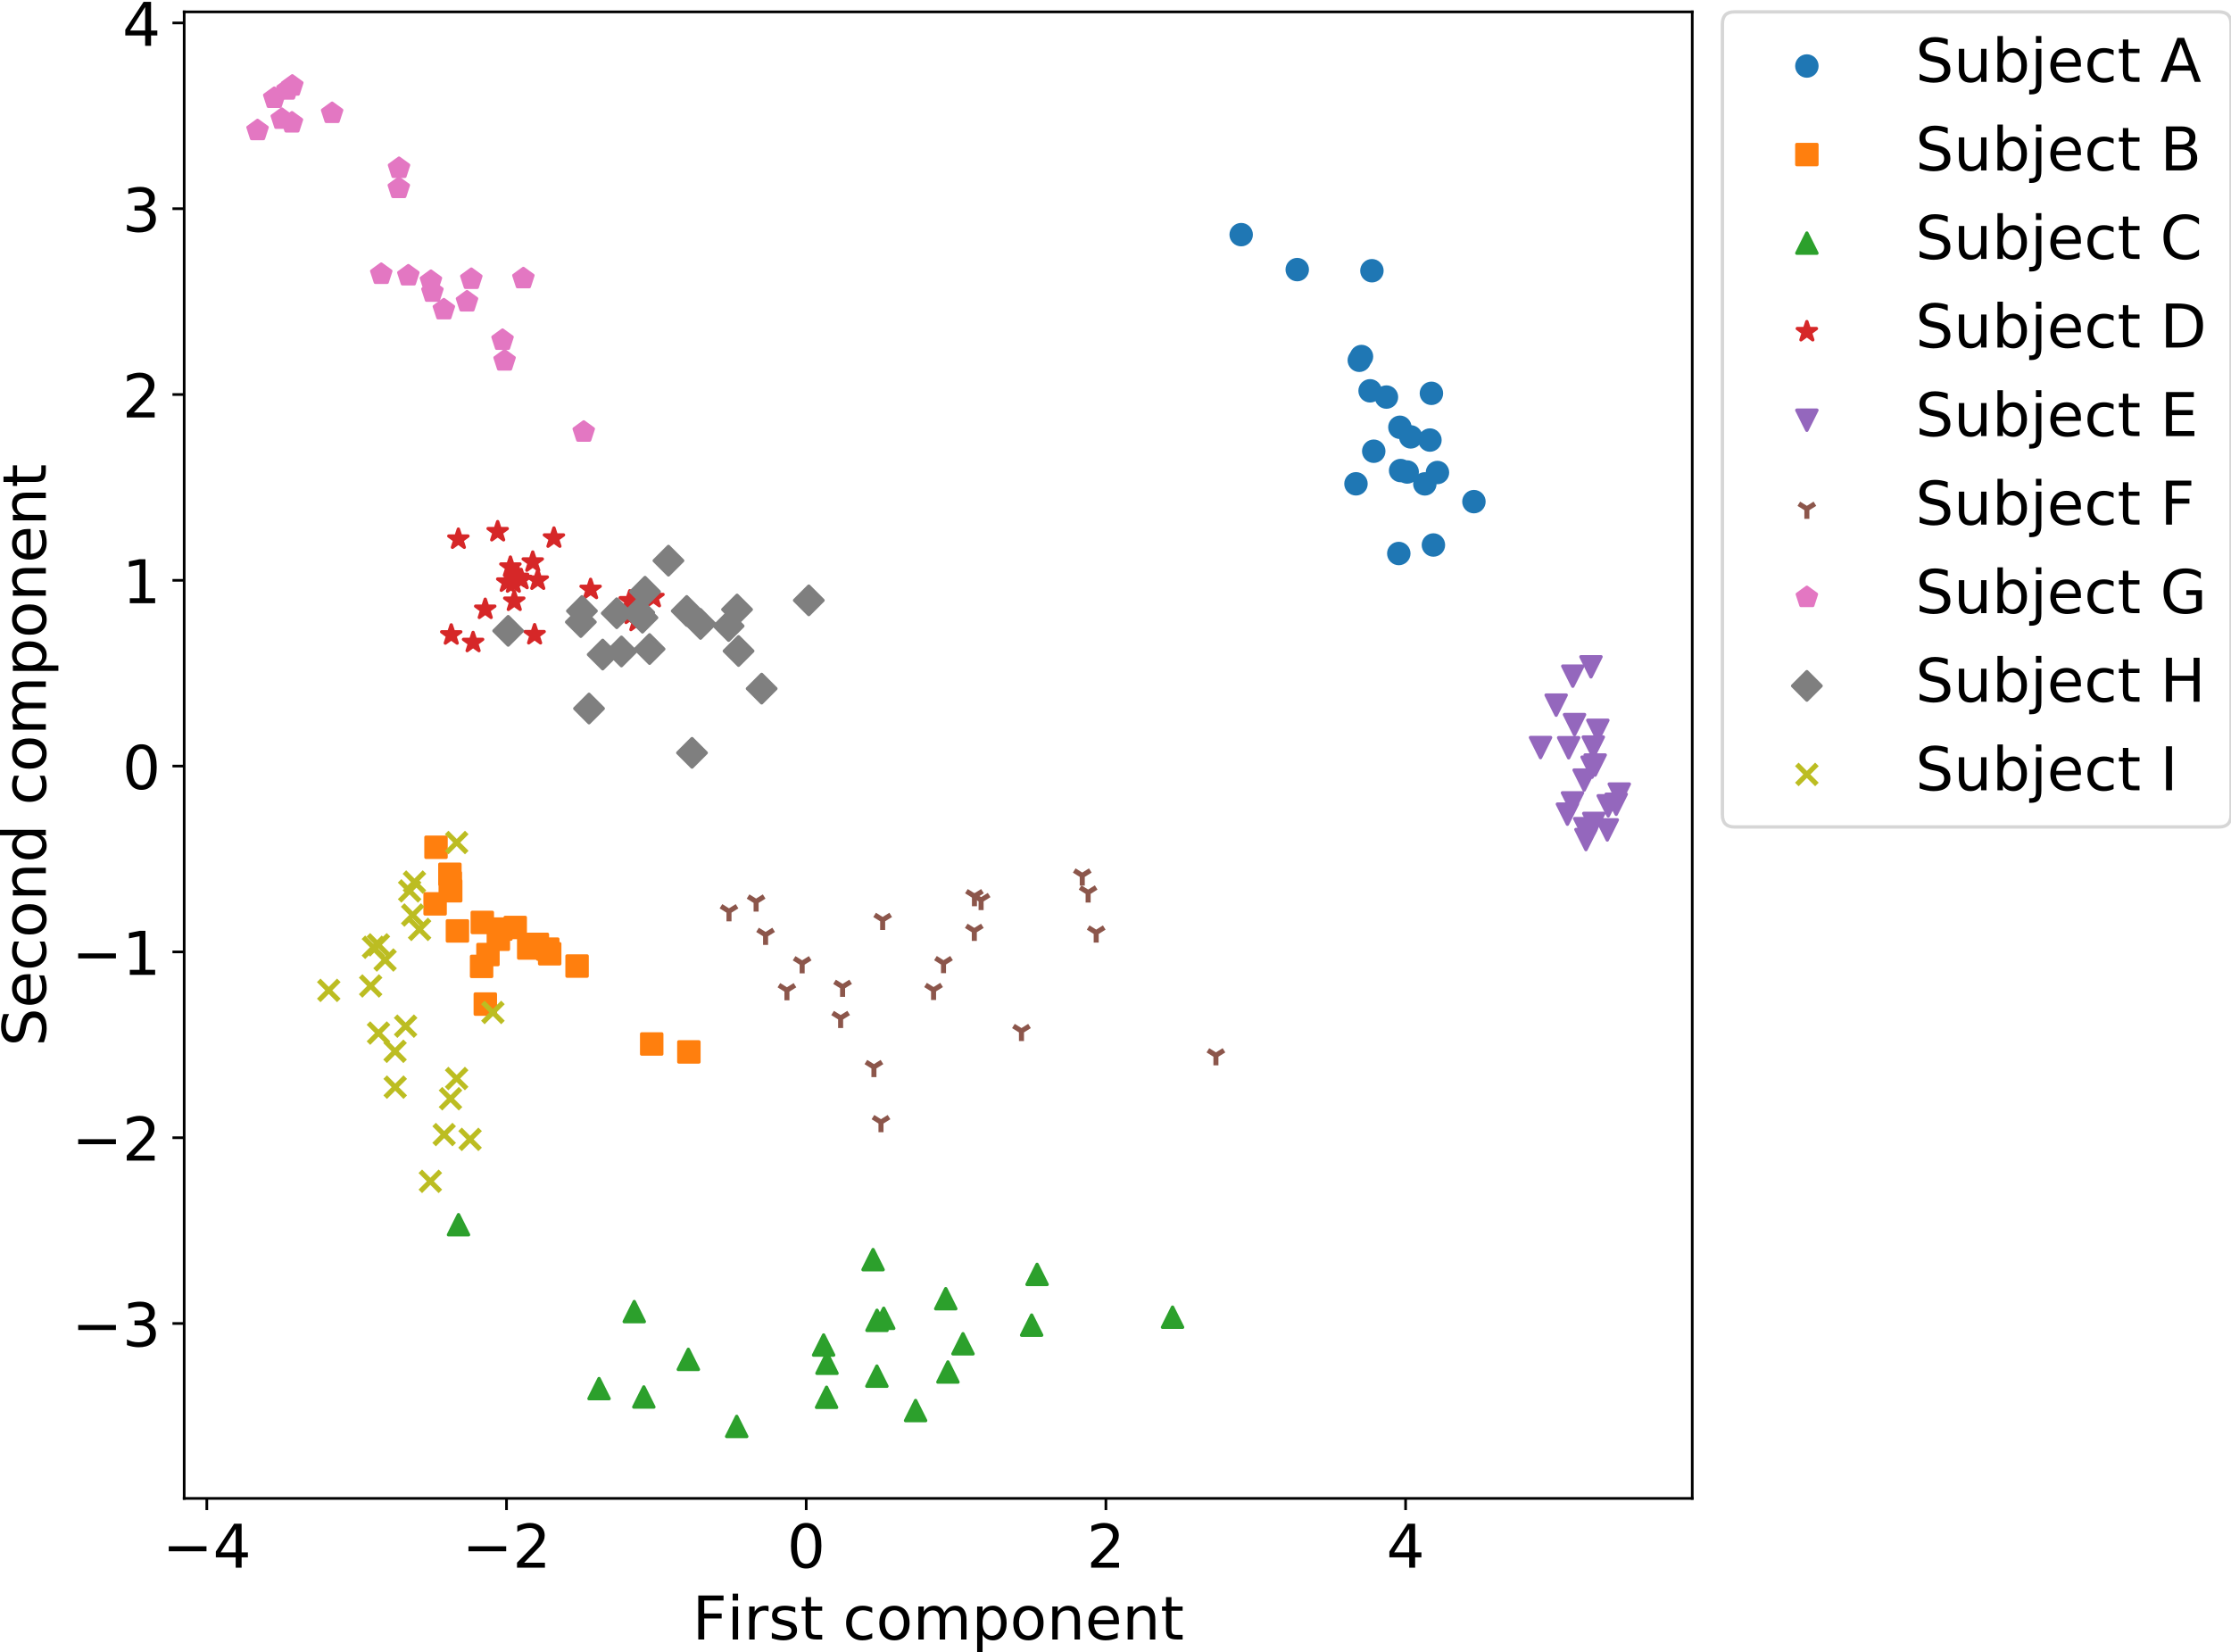 <?xml version="1.0" encoding="utf-8" standalone="no"?>
<!DOCTYPE svg PUBLIC "-//W3C//DTD SVG 1.1//EN"
  "http://www.w3.org/Graphics/SVG/1.1/DTD/svg11.dtd">
<!-- Created with matplotlib (https://matplotlib.org/) -->
<svg height="492.906pt" version="1.1" viewBox="0 0 665.716 492.906" width="665.716pt" xmlns="http://www.w3.org/2000/svg" xmlns:xlink="http://www.w3.org/1999/xlink">
 <defs>
  <style type="text/css">
*{stroke-linecap:butt;stroke-linejoin:round;}
  </style>
 </defs>
 <g id="figure_1">
  <g id="patch_1">
   <path d="M 0 492.906 
L 665.716 492.906 
L 665.716 0 
L 0 0 
z
" style="fill:#ffffff;"/>
  </g>
  <g id="axes_1">
   <g id="patch_2">
    <path d="M 54.957 447.064 
L 504.957 447.064 
L 504.957 3.544 
L 54.957 3.544 
z
" style="fill:#ffffff;"/>
   </g>
   <g id="PathCollection_1">
    <defs>
     <path d="M 0 3 
C 0.796 3 1.559 2.684 2.121 2.121 
C 2.684 1.559 3 0.796 3 0 
C 3 -0.796 2.684 -1.559 2.121 -2.121 
C 1.559 -2.684 0.796 -3 0 -3 
C -0.796 -3 -1.559 -2.684 -2.121 -2.121 
C -2.684 -1.559 -3 -0.796 -3 0 
C -3 0.796 -2.684 1.559 -2.121 2.121 
C -1.559 2.684 -0.796 3 0 3 
z
" id="m8d0bec8ffe" style="stroke:#1f77b4;"/>
    </defs>
    <g clip-path="url(#pc35ac192b6)">
     <use style="fill:#1f77b4;stroke:#1f77b4;" x="427.124" xlink:href="#m8d0bec8ffe" y="117.355"/>
     <use style="fill:#1f77b4;stroke:#1f77b4;" x="409.916" xlink:href="#m8d0bec8ffe" y="134.628"/>
     <use style="fill:#1f77b4;stroke:#1f77b4;" x="405.605" xlink:href="#m8d0bec8ffe" y="107.494"/>
     <use style="fill:#1f77b4;stroke:#1f77b4;" x="404.614" xlink:href="#m8d0bec8ffe" y="144.35"/>
     <use style="fill:#1f77b4;stroke:#1f77b4;" x="370.36" xlink:href="#m8d0bec8ffe" y="70.007"/>
     <use style="fill:#1f77b4;stroke:#1f77b4;" x="408.826" xlink:href="#m8d0bec8ffe" y="116.604"/>
     <use style="fill:#1f77b4;stroke:#1f77b4;" x="439.811" xlink:href="#m8d0bec8ffe" y="149.669"/>
     <use style="fill:#1f77b4;stroke:#1f77b4;" x="426.685" xlink:href="#m8d0bec8ffe" y="131.299"/>
     <use style="fill:#1f77b4;stroke:#1f77b4;" x="427.721" xlink:href="#m8d0bec8ffe" y="162.608"/>
     <use style="fill:#1f77b4;stroke:#1f77b4;" x="425.165" xlink:href="#m8d0bec8ffe" y="144.37"/>
     <use style="fill:#1f77b4;stroke:#1f77b4;" x="417.719" xlink:href="#m8d0bec8ffe" y="127.485"/>
     <use style="fill:#1f77b4;stroke:#1f77b4;" x="417.393" xlink:href="#m8d0bec8ffe" y="165.144"/>
     <use style="fill:#1f77b4;stroke:#1f77b4;" x="419.899" xlink:href="#m8d0bec8ffe" y="140.827"/>
     <use style="fill:#1f77b4;stroke:#1f77b4;" x="406.258" xlink:href="#m8d0bec8ffe" y="106.374"/>
     <use style="fill:#1f77b4;stroke:#1f77b4;" x="409.372" xlink:href="#m8d0bec8ffe" y="80.775"/>
     <use style="fill:#1f77b4;stroke:#1f77b4;" x="387.088" xlink:href="#m8d0bec8ffe" y="80.44"/>
     <use style="fill:#1f77b4;stroke:#1f77b4;" x="420.948" xlink:href="#m8d0bec8ffe" y="130.352"/>
     <use style="fill:#1f77b4;stroke:#1f77b4;" x="413.707" xlink:href="#m8d0bec8ffe" y="118.47"/>
     <use style="fill:#1f77b4;stroke:#1f77b4;" x="417.932" xlink:href="#m8d0bec8ffe" y="140.396"/>
     <use style="fill:#1f77b4;stroke:#1f77b4;" x="428.928" xlink:href="#m8d0bec8ffe" y="140.977"/>
    </g>
   </g>
   <g id="PathCollection_2">
    <defs>
     <path d="M -3 3 
L 3 3 
L 3 -3 
L -3 -3 
z
" id="me2e66eec96" style="stroke:#ff7f0e;"/>
    </defs>
    <g clip-path="url(#pc35ac192b6)">
     <use style="fill:#ff7f0e;stroke:#ff7f0e;" x="134.249" xlink:href="#me2e66eec96" y="260.853"/>
     <use style="fill:#ff7f0e;stroke:#ff7f0e;" x="134.367" xlink:href="#me2e66eec96" y="263.386"/>
     <use style="fill:#ff7f0e;stroke:#ff7f0e;" x="163.444" xlink:href="#me2e66eec96" y="283.188"/>
     <use style="fill:#ff7f0e;stroke:#ff7f0e;" x="194.467" xlink:href="#me2e66eec96" y="311.487"/>
     <use style="fill:#ff7f0e;stroke:#ff7f0e;" x="130.102" xlink:href="#me2e66eec96" y="252.791"/>
     <use style="fill:#ff7f0e;stroke:#ff7f0e;" x="134.49" xlink:href="#me2e66eec96" y="265.771"/>
     <use style="fill:#ff7f0e;stroke:#ff7f0e;" x="143.705" xlink:href="#me2e66eec96" y="288.338"/>
     <use style="fill:#ff7f0e;stroke:#ff7f0e;" x="145.604" xlink:href="#me2e66eec96" y="284.798"/>
     <use style="fill:#ff7f0e;stroke:#ff7f0e;" x="144.814" xlink:href="#me2e66eec96" y="299.583"/>
     <use style="fill:#ff7f0e;stroke:#ff7f0e;" x="148.706" xlink:href="#me2e66eec96" y="280.24"/>
     <use style="fill:#ff7f0e;stroke:#ff7f0e;" x="157.769" xlink:href="#me2e66eec96" y="282.846"/>
     <use style="fill:#ff7f0e;stroke:#ff7f0e;" x="149.46" xlink:href="#me2e66eec96" y="277.205"/>
     <use style="fill:#ff7f0e;stroke:#ff7f0e;" x="153.738" xlink:href="#me2e66eec96" y="276.728"/>
     <use style="fill:#ff7f0e;stroke:#ff7f0e;" x="129.833" xlink:href="#me2e66eec96" y="269.68"/>
     <use style="fill:#ff7f0e;stroke:#ff7f0e;" x="136.495" xlink:href="#me2e66eec96" y="277.753"/>
     <use style="fill:#ff7f0e;stroke:#ff7f0e;" x="143.912" xlink:href="#me2e66eec96" y="275.222"/>
     <use style="fill:#ff7f0e;stroke:#ff7f0e;" x="205.556" xlink:href="#me2e66eec96" y="313.853"/>
     <use style="fill:#ff7f0e;stroke:#ff7f0e;" x="172.198" xlink:href="#me2e66eec96" y="288.235"/>
     <use style="fill:#ff7f0e;stroke:#ff7f0e;" x="164.025" xlink:href="#me2e66eec96" y="284.567"/>
     <use style="fill:#ff7f0e;stroke:#ff7f0e;" x="160.348" xlink:href="#me2e66eec96" y="281.762"/>
    </g>
   </g>
   <g id="PathCollection_3">
    <defs>
     <path d="M 0 -3 
L -3 3 
L 3 3 
z
" id="m7a7554300e" style="stroke:#2ca02c;"/>
    </defs>
    <g clip-path="url(#pc35ac192b6)">
     <use style="fill:#2ca02c;stroke:#2ca02c;" x="349.883" xlink:href="#m7a7554300e" y="393.005"/>
     <use style="fill:#2ca02c;stroke:#2ca02c;" x="287.35" xlink:href="#m7a7554300e" y="400.94"/>
     <use style="fill:#2ca02c;stroke:#2ca02c;" x="136.814" xlink:href="#m7a7554300e" y="365.417"/>
     <use style="fill:#2ca02c;stroke:#2ca02c;" x="219.83" xlink:href="#m7a7554300e" y="425.594"/>
     <use style="fill:#2ca02c;stroke:#2ca02c;" x="178.749" xlink:href="#m7a7554300e" y="414.308"/>
     <use style="fill:#2ca02c;stroke:#2ca02c;" x="192.115" xlink:href="#m7a7554300e" y="416.807"/>
     <use style="fill:#2ca02c;stroke:#2ca02c;" x="273.21" xlink:href="#m7a7554300e" y="420.857"/>
     <use style="fill:#2ca02c;stroke:#2ca02c;" x="246.643" xlink:href="#m7a7554300e" y="416.904"/>
     <use style="fill:#2ca02c;stroke:#2ca02c;" x="261.658" xlink:href="#m7a7554300e" y="410.599"/>
     <use style="fill:#2ca02c;stroke:#2ca02c;" x="189.258" xlink:href="#m7a7554300e" y="391.333"/>
     <use style="fill:#2ca02c;stroke:#2ca02c;" x="205.392" xlink:href="#m7a7554300e" y="405.594"/>
     <use style="fill:#2ca02c;stroke:#2ca02c;" x="246.768" xlink:href="#m7a7554300e" y="406.742"/>
     <use style="fill:#2ca02c;stroke:#2ca02c;" x="263.695" xlink:href="#m7a7554300e" y="393.336"/>
     <use style="fill:#2ca02c;stroke:#2ca02c;" x="260.518" xlink:href="#m7a7554300e" y="375.827"/>
     <use style="fill:#2ca02c;stroke:#2ca02c;" x="282.208" xlink:href="#m7a7554300e" y="387.484"/>
     <use style="fill:#2ca02c;stroke:#2ca02c;" x="282.852" xlink:href="#m7a7554300e" y="409.357"/>
     <use style="fill:#2ca02c;stroke:#2ca02c;" x="245.759" xlink:href="#m7a7554300e" y="401.307"/>
     <use style="fill:#2ca02c;stroke:#2ca02c;" x="261.694" xlink:href="#m7a7554300e" y="393.94"/>
     <use style="fill:#2ca02c;stroke:#2ca02c;" x="307.838" xlink:href="#m7a7554300e" y="395.372"/>
     <use style="fill:#2ca02c;stroke:#2ca02c;" x="309.456" xlink:href="#m7a7554300e" y="380.237"/>
    </g>
   </g>
   <g id="PathCollection_4">
    <defs>
     <path d="M 0 -3 
L -0.674 -0.927 
L -2.853 -0.927 
L -1.09 0.354 
L -1.763 2.427 
L -0 1.146 
L 1.763 2.427 
L 1.09 0.354 
L 2.853 -0.927 
L 0.674 -0.927 
z
" id="mdc39b590a5" style="stroke:#d62728;"/>
    </defs>
    <g clip-path="url(#pc35ac192b6)">
     <use style="fill:#d62728;stroke:#d62728;" x="141.165" xlink:href="#mdc39b590a5" y="191.695"/>
     <use style="fill:#d62728;stroke:#d62728;" x="134.646" xlink:href="#mdc39b590a5" y="189.442"/>
     <use style="fill:#d62728;stroke:#d62728;" x="153.189" xlink:href="#mdc39b590a5" y="173.94"/>
     <use style="fill:#d62728;stroke:#d62728;" x="153.453" xlink:href="#mdc39b590a5" y="179.394"/>
     <use style="fill:#d62728;stroke:#d62728;" x="144.788" xlink:href="#mdc39b590a5" y="181.787"/>
     <use style="fill:#d62728;stroke:#d62728;" x="165.294" xlink:href="#mdc39b590a5" y="160.536"/>
     <use style="fill:#d62728;stroke:#d62728;" x="160.468" xlink:href="#mdc39b590a5" y="173.098"/>
     <use style="fill:#d62728;stroke:#d62728;" x="154.584" xlink:href="#mdc39b590a5" y="172.283"/>
     <use style="fill:#d62728;stroke:#d62728;" x="148.5" xlink:href="#mdc39b590a5" y="158.635"/>
     <use style="fill:#d62728;stroke:#d62728;" x="190.033" xlink:href="#mdc39b590a5" y="185.411"/>
     <use style="fill:#d62728;stroke:#d62728;" x="158.969" xlink:href="#mdc39b590a5" y="167.702"/>
     <use style="fill:#d62728;stroke:#d62728;" x="151.356" xlink:href="#mdc39b590a5" y="173.687"/>
     <use style="fill:#d62728;stroke:#d62728;" x="188.562" xlink:href="#mdc39b590a5" y="183.279"/>
     <use style="fill:#d62728;stroke:#d62728;" x="176.231" xlink:href="#mdc39b590a5" y="175.856"/>
     <use style="fill:#d62728;stroke:#d62728;" x="194.992" xlink:href="#mdc39b590a5" y="178.293"/>
     <use style="fill:#d62728;stroke:#d62728;" x="152.298" xlink:href="#mdc39b590a5" y="169.206"/>
     <use style="fill:#d62728;stroke:#d62728;" x="155.524" xlink:href="#mdc39b590a5" y="172.896"/>
     <use style="fill:#d62728;stroke:#d62728;" x="159.523" xlink:href="#mdc39b590a5" y="189.373"/>
     <use style="fill:#d62728;stroke:#d62728;" x="136.774" xlink:href="#mdc39b590a5" y="160.864"/>
     <use style="fill:#d62728;stroke:#d62728;" x="187.914" xlink:href="#mdc39b590a5" y="179.261"/>
    </g>
   </g>
   <g id="PathCollection_5">
    <defs>
     <path d="M -0 3 
L 3 -3 
L -3 -3 
z
" id="mdadf0c698a" style="stroke:#9467bd;"/>
    </defs>
    <g clip-path="url(#pc35ac192b6)">
     <use style="fill:#9467bd;stroke:#9467bd;" x="475.071" xlink:href="#mdadf0c698a" y="228.896"/>
     <use style="fill:#9467bd;stroke:#9467bd;" x="476.786" xlink:href="#mdadf0c698a" y="217.9"/>
     <use style="fill:#9467bd;stroke:#9467bd;" x="475.425" xlink:href="#mdadf0c698a" y="222.907"/>
     <use style="fill:#9467bd;stroke:#9467bd;" x="475.581" xlink:href="#mdadf0c698a" y="245.684"/>
     <use style="fill:#9467bd;stroke:#9467bd;" x="468.081" xlink:href="#mdadf0c698a" y="223.105"/>
     <use style="fill:#9467bd;stroke:#9467bd;" x="474.735" xlink:href="#mdadf0c698a" y="198.954"/>
     <use style="fill:#9467bd;stroke:#9467bd;" x="459.686" xlink:href="#mdadf0c698a" y="223.047"/>
     <use style="fill:#9467bd;stroke:#9467bd;" x="473.235" xlink:href="#mdadf0c698a" y="250.496"/>
     <use style="fill:#9467bd;stroke:#9467bd;" x="467.708" xlink:href="#mdadf0c698a" y="242.911"/>
     <use style="fill:#9467bd;stroke:#9467bd;" x="472.882" xlink:href="#mdadf0c698a" y="247.236"/>
     <use style="fill:#9467bd;stroke:#9467bd;" x="469.223" xlink:href="#mdadf0c698a" y="239.549"/>
     <use style="fill:#9467bd;stroke:#9467bd;" x="472.698" xlink:href="#mdadf0c698a" y="232.752"/>
     <use style="fill:#9467bd;stroke:#9467bd;" x="475.988" xlink:href="#mdadf0c698a" y="228.261"/>
     <use style="fill:#9467bd;stroke:#9467bd;" x="482.264" xlink:href="#mdadf0c698a" y="239.956"/>
     <use style="fill:#9467bd;stroke:#9467bd;" x="464.346" xlink:href="#mdadf0c698a" y="210.389"/>
     <use style="fill:#9467bd;stroke:#9467bd;" x="479.888" xlink:href="#mdadf0c698a" y="240.422"/>
     <use style="fill:#9467bd;stroke:#9467bd;" x="469.827" xlink:href="#mdadf0c698a" y="216.199"/>
     <use style="fill:#9467bd;stroke:#9467bd;" x="483.18" xlink:href="#mdadf0c698a" y="236.927"/>
     <use style="fill:#9467bd;stroke:#9467bd;" x="469.312" xlink:href="#mdadf0c698a" y="201.741"/>
     <use style="fill:#9467bd;stroke:#9467bd;" x="479.604" xlink:href="#mdadf0c698a" y="247.623"/>
    </g>
   </g>
   <g id="PathCollection_6">
    <defs>
     <path d="M 0 0 
L 0 3 
M 0 0 
L 2.4 -1.5 
M 0 0 
L -2.4 -1.5 
" id="mfb1683c392" style="stroke:#8c564b;stroke-width:1.5;"/>
    </defs>
    <g clip-path="url(#pc35ac192b6)">
     <use style="fill:#8c564b;stroke:#8c564b;stroke-width:1.5;" x="362.823" xlink:href="#mfb1683c392" y="314.866"/>
     <use style="fill:#8c564b;stroke:#8c564b;stroke-width:1.5;" x="290.769" xlink:href="#mfb1683c392" y="267.392"/>
     <use style="fill:#8c564b;stroke:#8c564b;stroke-width:1.5;" x="327.1" xlink:href="#mfb1683c392" y="278.238"/>
     <use style="fill:#8c564b;stroke:#8c564b;stroke-width:1.5;" x="322.941" xlink:href="#mfb1683c392" y="261.221"/>
     <use style="fill:#8c564b;stroke:#8c564b;stroke-width:1.5;" x="324.692" xlink:href="#mfb1683c392" y="266.287"/>
     <use style="fill:#8c564b;stroke:#8c564b;stroke-width:1.5;" x="292.751" xlink:href="#mfb1683c392" y="268.542"/>
     <use style="fill:#8c564b;stroke:#8c564b;stroke-width:1.5;" x="304.799" xlink:href="#mfb1683c392" y="307.617"/>
     <use style="fill:#8c564b;stroke:#8c564b;stroke-width:1.5;" x="290.729" xlink:href="#mfb1683c392" y="277.729"/>
     <use style="fill:#8c564b;stroke:#8c564b;stroke-width:1.5;" x="228.445" xlink:href="#mfb1683c392" y="278.928"/>
     <use style="fill:#8c564b;stroke:#8c564b;stroke-width:1.5;" x="217.529" xlink:href="#mfb1683c392" y="271.89"/>
     <use style="fill:#8c564b;stroke:#8c564b;stroke-width:1.5;" x="278.57" xlink:href="#mfb1683c392" y="295.372"/>
     <use style="fill:#8c564b;stroke:#8c564b;stroke-width:1.5;" x="281.535" xlink:href="#mfb1683c392" y="287.362"/>
     <use style="fill:#8c564b;stroke:#8c564b;stroke-width:1.5;" x="263.379" xlink:href="#mfb1683c392" y="274.466"/>
     <use style="fill:#8c564b;stroke:#8c564b;stroke-width:1.5;" x="225.618" xlink:href="#mfb1683c392" y="268.984"/>
     <use style="fill:#8c564b;stroke:#8c564b;stroke-width:1.5;" x="262.881" xlink:href="#mfb1683c392" y="334.803"/>
     <use style="fill:#8c564b;stroke:#8c564b;stroke-width:1.5;" x="234.816" xlink:href="#mfb1683c392" y="295.446"/>
     <use style="fill:#8c564b;stroke:#8c564b;stroke-width:1.5;" x="239.356" xlink:href="#mfb1683c392" y="287.404"/>
     <use style="fill:#8c564b;stroke:#8c564b;stroke-width:1.5;" x="251.423" xlink:href="#mfb1683c392" y="294.431"/>
     <use style="fill:#8c564b;stroke:#8c564b;stroke-width:1.5;" x="260.775" xlink:href="#mfb1683c392" y="318.367"/>
     <use style="fill:#8c564b;stroke:#8c564b;stroke-width:1.5;" x="250.837" xlink:href="#mfb1683c392" y="303.732"/>
    </g>
   </g>
   <g id="PathCollection_7">
    <defs>
     <path d="M 0 -3 
L -2.853 -0.927 
L -1.763 2.427 
L 1.763 2.427 
L 2.853 -0.927 
z
" id="md15ec55159" style="stroke:#e377c2;"/>
    </defs>
    <g clip-path="url(#pc35ac192b6)">
     <use style="fill:#e377c2;stroke:#e377c2;" x="76.849" xlink:href="#md15ec55159" y="38.911"/>
     <use style="fill:#e377c2;stroke:#e377c2;" x="84.087" xlink:href="#md15ec55159" y="35.528"/>
     <use style="fill:#e377c2;stroke:#e377c2;" x="87.115" xlink:href="#md15ec55159" y="36.616"/>
     <use style="fill:#e377c2;stroke:#e377c2;" x="87.22" xlink:href="#md15ec55159" y="25.618"/>
     <use style="fill:#e377c2;stroke:#e377c2;" x="99.103" xlink:href="#md15ec55159" y="33.79"/>
     <use style="fill:#e377c2;stroke:#e377c2;" x="81.836" xlink:href="#md15ec55159" y="29.288"/>
     <use style="fill:#e377c2;stroke:#e377c2;" x="119.001" xlink:href="#md15ec55159" y="56.181"/>
     <use style="fill:#e377c2;stroke:#e377c2;" x="85.788" xlink:href="#md15ec55159" y="26.801"/>
     <use style="fill:#e377c2;stroke:#e377c2;" x="119.064" xlink:href="#md15ec55159" y="50.179"/>
     <use style="fill:#e377c2;stroke:#e377c2;" x="156.174" xlink:href="#md15ec55159" y="83.097"/>
     <use style="fill:#e377c2;stroke:#e377c2;" x="174.183" xlink:href="#md15ec55159" y="128.876"/>
     <use style="fill:#e377c2;stroke:#e377c2;" x="150.564" xlink:href="#md15ec55159" y="107.646"/>
     <use style="fill:#e377c2;stroke:#e377c2;" x="128.588" xlink:href="#md15ec55159" y="83.888"/>
     <use style="fill:#e377c2;stroke:#e377c2;" x="140.641" xlink:href="#md15ec55159" y="83.295"/>
     <use style="fill:#e377c2;stroke:#e377c2;" x="121.847" xlink:href="#md15ec55159" y="82.249"/>
     <use style="fill:#e377c2;stroke:#e377c2;" x="113.766" xlink:href="#md15ec55159" y="81.797"/>
     <use style="fill:#e377c2;stroke:#e377c2;" x="139.352" xlink:href="#md15ec55159" y="90.016"/>
     <use style="fill:#e377c2;stroke:#e377c2;" x="149.955" xlink:href="#md15ec55159" y="101.48"/>
     <use style="fill:#e377c2;stroke:#e377c2;" x="129.033" xlink:href="#md15ec55159" y="87.133"/>
     <use style="fill:#e377c2;stroke:#e377c2;" x="132.447" xlink:href="#md15ec55159" y="92.373"/>
    </g>
   </g>
   <g id="PathCollection_8">
    <defs>
     <path d="M 0 4.243 
L 4.243 0 
L 0 -4.243 
L -4.243 0 
z
" id="mbdb21cb0cc" style="stroke:#7f7f7f;"/>
    </defs>
    <g clip-path="url(#pc35ac192b6)">
     <use style="fill:#7f7f7f;stroke:#7f7f7f;" x="204.915" xlink:href="#mbdb21cb0cc" y="182.285"/>
     <use style="fill:#7f7f7f;stroke:#7f7f7f;" x="206.493" xlink:href="#mbdb21cb0cc" y="224.617"/>
     <use style="fill:#7f7f7f;stroke:#7f7f7f;" x="199.461" xlink:href="#mbdb21cb0cc" y="167.285"/>
     <use style="fill:#7f7f7f;stroke:#7f7f7f;" x="209.035" xlink:href="#mbdb21cb0cc" y="186.158"/>
     <use style="fill:#7f7f7f;stroke:#7f7f7f;" x="173.644" xlink:href="#mbdb21cb0cc" y="182.29"/>
     <use style="fill:#7f7f7f;stroke:#7f7f7f;" x="190.734" xlink:href="#mbdb21cb0cc" y="182.738"/>
     <use style="fill:#7f7f7f;stroke:#7f7f7f;" x="241.341" xlink:href="#mbdb21cb0cc" y="179.124"/>
     <use style="fill:#7f7f7f;stroke:#7f7f7f;" x="219.929" xlink:href="#mbdb21cb0cc" y="181.856"/>
     <use style="fill:#7f7f7f;stroke:#7f7f7f;" x="227.273" xlink:href="#mbdb21cb0cc" y="205.458"/>
     <use style="fill:#7f7f7f;stroke:#7f7f7f;" x="179.839" xlink:href="#mbdb21cb0cc" y="195.294"/>
     <use style="fill:#7f7f7f;stroke:#7f7f7f;" x="193.827" xlink:href="#mbdb21cb0cc" y="193.654"/>
     <use style="fill:#7f7f7f;stroke:#7f7f7f;" x="192.466" xlink:href="#mbdb21cb0cc" y="176.548"/>
     <use style="fill:#7f7f7f;stroke:#7f7f7f;" x="173.322" xlink:href="#mbdb21cb0cc" y="185.593"/>
     <use style="fill:#7f7f7f;stroke:#7f7f7f;" x="175.76" xlink:href="#mbdb21cb0cc" y="211.398"/>
     <use style="fill:#7f7f7f;stroke:#7f7f7f;" x="151.639" xlink:href="#mbdb21cb0cc" y="188.224"/>
     <use style="fill:#7f7f7f;stroke:#7f7f7f;" x="191.702" xlink:href="#mbdb21cb0cc" y="184.291"/>
     <use style="fill:#7f7f7f;stroke:#7f7f7f;" x="220.379" xlink:href="#mbdb21cb0cc" y="194.236"/>
     <use style="fill:#7f7f7f;stroke:#7f7f7f;" x="185.433" xlink:href="#mbdb21cb0cc" y="194.376"/>
     <use style="fill:#7f7f7f;stroke:#7f7f7f;" x="217.414" xlink:href="#mbdb21cb0cc" y="186.778"/>
     <use style="fill:#7f7f7f;stroke:#7f7f7f;" x="184.032" xlink:href="#mbdb21cb0cc" y="182.966"/>
    </g>
   </g>
   <g id="PathCollection_9">
    <defs>
     <path d="M -3 3 
L 3 -3 
M -3 -3 
L 3 3 
" id="mc9a92b4830" style="stroke:#bcbd22;stroke-width:1.5;"/>
    </defs>
    <g clip-path="url(#pc35ac192b6)">
     <use style="fill:#bcbd22;stroke:#bcbd22;stroke-width:1.5;" x="128.412" xlink:href="#mc9a92b4830" y="352.465"/>
     <use style="fill:#bcbd22;stroke:#bcbd22;stroke-width:1.5;" x="140.266" xlink:href="#mc9a92b4830" y="339.947"/>
     <use style="fill:#bcbd22;stroke:#bcbd22;stroke-width:1.5;" x="117.887" xlink:href="#mc9a92b4830" y="313.665"/>
     <use style="fill:#bcbd22;stroke:#bcbd22;stroke-width:1.5;" x="112.918" xlink:href="#mc9a92b4830" y="281.9"/>
     <use style="fill:#bcbd22;stroke:#bcbd22;stroke-width:1.5;" x="110.601" xlink:href="#mc9a92b4830" y="294.176"/>
     <use style="fill:#bcbd22;stroke:#bcbd22;stroke-width:1.5;" x="98.102" xlink:href="#mc9a92b4830" y="295.496"/>
     <use style="fill:#bcbd22;stroke:#bcbd22;stroke-width:1.5;" x="121.033" xlink:href="#mc9a92b4830" y="306.172"/>
     <use style="fill:#bcbd22;stroke:#bcbd22;stroke-width:1.5;" x="112.935" xlink:href="#mc9a92b4830" y="308.229"/>
     <use style="fill:#bcbd22;stroke:#bcbd22;stroke-width:1.5;" x="117.929" xlink:href="#mc9a92b4830" y="324.364"/>
     <use style="fill:#bcbd22;stroke:#bcbd22;stroke-width:1.5;" x="123.666" xlink:href="#mc9a92b4830" y="263.182"/>
     <use style="fill:#bcbd22;stroke:#bcbd22;stroke-width:1.5;" x="132.533" xlink:href="#mc9a92b4830" y="338.513"/>
     <use style="fill:#bcbd22;stroke:#bcbd22;stroke-width:1.5;" x="136.256" xlink:href="#mc9a92b4830" y="321.788"/>
     <use style="fill:#bcbd22;stroke:#bcbd22;stroke-width:1.5;" x="123.139" xlink:href="#mc9a92b4830" y="273.016"/>
     <use style="fill:#bcbd22;stroke:#bcbd22;stroke-width:1.5;" x="111.43" xlink:href="#mc9a92b4830" y="282.638"/>
     <use style="fill:#bcbd22;stroke:#bcbd22;stroke-width:1.5;" x="134.427" xlink:href="#mc9a92b4830" y="327.82"/>
     <use style="fill:#bcbd22;stroke:#bcbd22;stroke-width:1.5;" x="147.079" xlink:href="#mc9a92b4830" y="302.08"/>
     <use style="fill:#bcbd22;stroke:#bcbd22;stroke-width:1.5;" x="136.279" xlink:href="#mc9a92b4830" y="251.379"/>
     <use style="fill:#bcbd22;stroke:#bcbd22;stroke-width:1.5;" x="125.207" xlink:href="#mc9a92b4830" y="277.306"/>
     <use style="fill:#bcbd22;stroke:#bcbd22;stroke-width:1.5;" x="114.907" xlink:href="#mc9a92b4830" y="286.433"/>
     <use style="fill:#bcbd22;stroke:#bcbd22;stroke-width:1.5;" x="122.235" xlink:href="#mc9a92b4830" y="265.814"/>
    </g>
   </g>
   <g id="matplotlib.axis_1">
    <g id="xtick_1">
     <g id="line2d_1">
      <defs>
       <path d="M 0 0 
L 0 3.5 
" id="me7a5b8570e" style="stroke:#000000;stroke-width:0.8;"/>
      </defs>
      <g>
       <use style="stroke:#000000;stroke-width:0.8;" x="61.712" xlink:href="#me7a5b8570e" y="447.064"/>
      </g>
     </g>
     <g id="text_1">
      <!-- −4 -->
      <defs>
       <path d="M 10.594 35.5 
L 73.188 35.5 
L 73.188 27.203 
L 10.594 27.203 
z
" id="DejaVuSans-8722"/>
       <path d="M 37.797 64.312 
L 12.891 25.391 
L 37.797 25.391 
z
M 35.203 72.906 
L 47.609 72.906 
L 47.609 25.391 
L 58.016 25.391 
L 58.016 17.188 
L 47.609 17.188 
L 47.609 0 
L 37.797 0 
L 37.797 17.188 
L 4.891 17.188 
L 4.891 26.703 
z
" id="DejaVuSans-52"/>
      </defs>
      <g transform="translate(48.444 467.742)scale(0.18 -0.18)">
       <use xlink:href="#DejaVuSans-8722"/>
       <use x="83.789" xlink:href="#DejaVuSans-52"/>
      </g>
     </g>
    </g>
    <g id="xtick_2">
     <g id="line2d_2">
      <g>
       <use style="stroke:#000000;stroke-width:0.8;" x="151.14" xlink:href="#me7a5b8570e" y="447.064"/>
      </g>
     </g>
     <g id="text_2">
      <!-- −2 -->
      <defs>
       <path d="M 19.188 8.297 
L 53.609 8.297 
L 53.609 0 
L 7.328 0 
L 7.328 8.297 
Q 12.938 14.109 22.625 23.891 
Q 32.328 33.688 34.812 36.531 
Q 39.547 41.844 41.422 45.531 
Q 43.312 49.219 43.312 52.781 
Q 43.312 58.594 39.234 62.25 
Q 35.156 65.922 28.609 65.922 
Q 23.969 65.922 18.812 64.312 
Q 13.672 62.703 7.812 59.422 
L 7.812 69.391 
Q 13.766 71.781 18.938 73 
Q 24.125 74.219 28.422 74.219 
Q 39.75 74.219 46.484 68.547 
Q 53.219 62.891 53.219 53.422 
Q 53.219 48.922 51.531 44.891 
Q 49.859 40.875 45.406 35.406 
Q 44.188 33.984 37.641 27.219 
Q 31.109 20.453 19.188 8.297 
z
" id="DejaVuSans-50"/>
      </defs>
      <g transform="translate(137.872 467.742)scale(0.18 -0.18)">
       <use xlink:href="#DejaVuSans-8722"/>
       <use x="83.789" xlink:href="#DejaVuSans-50"/>
      </g>
     </g>
    </g>
    <g id="xtick_3">
     <g id="line2d_3">
      <g>
       <use style="stroke:#000000;stroke-width:0.8;" x="240.567" xlink:href="#me7a5b8570e" y="447.064"/>
      </g>
     </g>
     <g id="text_3">
      <!-- 0 -->
      <defs>
       <path d="M 31.781 66.406 
Q 24.172 66.406 20.328 58.906 
Q 16.5 51.422 16.5 36.375 
Q 16.5 21.391 20.328 13.891 
Q 24.172 6.391 31.781 6.391 
Q 39.453 6.391 43.281 13.891 
Q 47.125 21.391 47.125 36.375 
Q 47.125 51.422 43.281 58.906 
Q 39.453 66.406 31.781 66.406 
z
M 31.781 74.219 
Q 44.047 74.219 50.516 64.516 
Q 56.984 54.828 56.984 36.375 
Q 56.984 17.969 50.516 8.266 
Q 44.047 -1.422 31.781 -1.422 
Q 19.531 -1.422 13.062 8.266 
Q 6.594 17.969 6.594 36.375 
Q 6.594 54.828 13.062 64.516 
Q 19.531 74.219 31.781 74.219 
z
" id="DejaVuSans-48"/>
      </defs>
      <g transform="translate(234.841 467.742)scale(0.18 -0.18)">
       <use xlink:href="#DejaVuSans-48"/>
      </g>
     </g>
    </g>
    <g id="xtick_4">
     <g id="line2d_4">
      <g>
       <use style="stroke:#000000;stroke-width:0.8;" x="329.995" xlink:href="#me7a5b8570e" y="447.064"/>
      </g>
     </g>
     <g id="text_4">
      <!-- 2 -->
      <g transform="translate(324.268 467.742)scale(0.18 -0.18)">
       <use xlink:href="#DejaVuSans-50"/>
      </g>
     </g>
    </g>
    <g id="xtick_5">
     <g id="line2d_5">
      <g>
       <use style="stroke:#000000;stroke-width:0.8;" x="419.422" xlink:href="#me7a5b8570e" y="447.064"/>
      </g>
     </g>
     <g id="text_5">
      <!-- 4 -->
      <g transform="translate(413.696 467.742)scale(0.18 -0.18)">
       <use xlink:href="#DejaVuSans-52"/>
      </g>
     </g>
    </g>
    <g id="text_6">
     <!-- First component -->
     <defs>
      <path d="M 9.812 72.906 
L 51.703 72.906 
L 51.703 64.594 
L 19.672 64.594 
L 19.672 43.109 
L 48.578 43.109 
L 48.578 34.812 
L 19.672 34.812 
L 19.672 0 
L 9.812 0 
z
" id="DejaVuSans-70"/>
      <path d="M 9.422 54.688 
L 18.406 54.688 
L 18.406 0 
L 9.422 0 
z
M 9.422 75.984 
L 18.406 75.984 
L 18.406 64.594 
L 9.422 64.594 
z
" id="DejaVuSans-105"/>
      <path d="M 41.109 46.297 
Q 39.594 47.172 37.812 47.578 
Q 36.031 48 33.891 48 
Q 26.266 48 22.188 43.047 
Q 18.109 38.094 18.109 28.812 
L 18.109 0 
L 9.078 0 
L 9.078 54.688 
L 18.109 54.688 
L 18.109 46.188 
Q 20.953 51.172 25.484 53.578 
Q 30.031 56 36.531 56 
Q 37.453 56 38.578 55.875 
Q 39.703 55.766 41.062 55.516 
z
" id="DejaVuSans-114"/>
      <path d="M 44.281 53.078 
L 44.281 44.578 
Q 40.484 46.531 36.375 47.5 
Q 32.281 48.484 27.875 48.484 
Q 21.188 48.484 17.844 46.438 
Q 14.5 44.391 14.5 40.281 
Q 14.5 37.156 16.891 35.375 
Q 19.281 33.594 26.516 31.984 
L 29.594 31.297 
Q 39.156 29.25 43.188 25.516 
Q 47.219 21.781 47.219 15.094 
Q 47.219 7.469 41.188 3.016 
Q 35.156 -1.422 24.609 -1.422 
Q 20.219 -1.422 15.453 -0.562 
Q 10.688 0.297 5.422 2 
L 5.422 11.281 
Q 10.406 8.688 15.234 7.391 
Q 20.062 6.109 24.812 6.109 
Q 31.156 6.109 34.562 8.281 
Q 37.984 10.453 37.984 14.406 
Q 37.984 18.062 35.516 20.016 
Q 33.062 21.969 24.703 23.781 
L 21.578 24.516 
Q 13.234 26.266 9.516 29.906 
Q 5.812 33.547 5.812 39.891 
Q 5.812 47.609 11.281 51.797 
Q 16.75 56 26.812 56 
Q 31.781 56 36.172 55.266 
Q 40.578 54.547 44.281 53.078 
z
" id="DejaVuSans-115"/>
      <path d="M 18.312 70.219 
L 18.312 54.688 
L 36.812 54.688 
L 36.812 47.703 
L 18.312 47.703 
L 18.312 18.016 
Q 18.312 11.328 20.141 9.422 
Q 21.969 7.516 27.594 7.516 
L 36.812 7.516 
L 36.812 0 
L 27.594 0 
Q 17.188 0 13.234 3.875 
Q 9.281 7.766 9.281 18.016 
L 9.281 47.703 
L 2.688 47.703 
L 2.688 54.688 
L 9.281 54.688 
L 9.281 70.219 
z
" id="DejaVuSans-116"/>
      <path id="DejaVuSans-32"/>
      <path d="M 48.781 52.594 
L 48.781 44.188 
Q 44.969 46.297 41.141 47.344 
Q 37.312 48.391 33.406 48.391 
Q 24.656 48.391 19.812 42.844 
Q 14.984 37.312 14.984 27.297 
Q 14.984 17.281 19.812 11.734 
Q 24.656 6.203 33.406 6.203 
Q 37.312 6.203 41.141 7.25 
Q 44.969 8.297 48.781 10.406 
L 48.781 2.094 
Q 45.016 0.344 40.984 -0.531 
Q 36.969 -1.422 32.422 -1.422 
Q 20.062 -1.422 12.781 6.344 
Q 5.516 14.109 5.516 27.297 
Q 5.516 40.672 12.859 48.328 
Q 20.219 56 33.016 56 
Q 37.156 56 41.109 55.141 
Q 45.062 54.297 48.781 52.594 
z
" id="DejaVuSans-99"/>
      <path d="M 30.609 48.391 
Q 23.391 48.391 19.188 42.75 
Q 14.984 37.109 14.984 27.297 
Q 14.984 17.484 19.156 11.844 
Q 23.344 6.203 30.609 6.203 
Q 37.797 6.203 41.984 11.859 
Q 46.188 17.531 46.188 27.297 
Q 46.188 37.016 41.984 42.703 
Q 37.797 48.391 30.609 48.391 
z
M 30.609 56 
Q 42.328 56 49.016 48.375 
Q 55.719 40.766 55.719 27.297 
Q 55.719 13.875 49.016 6.219 
Q 42.328 -1.422 30.609 -1.422 
Q 18.844 -1.422 12.172 6.219 
Q 5.516 13.875 5.516 27.297 
Q 5.516 40.766 12.172 48.375 
Q 18.844 56 30.609 56 
z
" id="DejaVuSans-111"/>
      <path d="M 52 44.188 
Q 55.375 50.25 60.062 53.125 
Q 64.75 56 71.094 56 
Q 79.641 56 84.281 50.016 
Q 88.922 44.047 88.922 33.016 
L 88.922 0 
L 79.891 0 
L 79.891 32.719 
Q 79.891 40.578 77.094 44.375 
Q 74.312 48.188 68.609 48.188 
Q 61.625 48.188 57.562 43.547 
Q 53.516 38.922 53.516 30.906 
L 53.516 0 
L 44.484 0 
L 44.484 32.719 
Q 44.484 40.625 41.703 44.406 
Q 38.922 48.188 33.109 48.188 
Q 26.219 48.188 22.156 43.531 
Q 18.109 38.875 18.109 30.906 
L 18.109 0 
L 9.078 0 
L 9.078 54.688 
L 18.109 54.688 
L 18.109 46.188 
Q 21.188 51.219 25.484 53.609 
Q 29.781 56 35.688 56 
Q 41.656 56 45.828 52.969 
Q 50 49.953 52 44.188 
z
" id="DejaVuSans-109"/>
      <path d="M 18.109 8.203 
L 18.109 -20.797 
L 9.078 -20.797 
L 9.078 54.688 
L 18.109 54.688 
L 18.109 46.391 
Q 20.953 51.266 25.266 53.625 
Q 29.594 56 35.594 56 
Q 45.562 56 51.781 48.094 
Q 58.016 40.188 58.016 27.297 
Q 58.016 14.406 51.781 6.484 
Q 45.562 -1.422 35.594 -1.422 
Q 29.594 -1.422 25.266 0.953 
Q 20.953 3.328 18.109 8.203 
z
M 48.688 27.297 
Q 48.688 37.203 44.609 42.844 
Q 40.531 48.484 33.406 48.484 
Q 26.266 48.484 22.188 42.844 
Q 18.109 37.203 18.109 27.297 
Q 18.109 17.391 22.188 11.75 
Q 26.266 6.109 33.406 6.109 
Q 40.531 6.109 44.609 11.75 
Q 48.688 17.391 48.688 27.297 
z
" id="DejaVuSans-112"/>
      <path d="M 54.891 33.016 
L 54.891 0 
L 45.906 0 
L 45.906 32.719 
Q 45.906 40.484 42.875 44.328 
Q 39.844 48.188 33.797 48.188 
Q 26.516 48.188 22.312 43.547 
Q 18.109 38.922 18.109 30.906 
L 18.109 0 
L 9.078 0 
L 9.078 54.688 
L 18.109 54.688 
L 18.109 46.188 
Q 21.344 51.125 25.703 53.562 
Q 30.078 56 35.797 56 
Q 45.219 56 50.047 50.172 
Q 54.891 44.344 54.891 33.016 
z
" id="DejaVuSans-110"/>
      <path d="M 56.203 29.594 
L 56.203 25.203 
L 14.891 25.203 
Q 15.484 15.922 20.484 11.062 
Q 25.484 6.203 34.422 6.203 
Q 39.594 6.203 44.453 7.469 
Q 49.312 8.734 54.109 11.281 
L 54.109 2.781 
Q 49.266 0.734 44.188 -0.344 
Q 39.109 -1.422 33.891 -1.422 
Q 20.797 -1.422 13.156 6.188 
Q 5.516 13.812 5.516 26.812 
Q 5.516 40.234 12.766 48.109 
Q 20.016 56 32.328 56 
Q 43.359 56 49.781 48.891 
Q 56.203 41.797 56.203 29.594 
z
M 47.219 32.234 
Q 47.125 39.594 43.094 43.984 
Q 39.062 48.391 32.422 48.391 
Q 24.906 48.391 20.391 44.141 
Q 15.875 39.891 15.188 32.172 
z
" id="DejaVuSans-101"/>
     </defs>
     <g transform="translate(206.597 489.162)scale(0.18 -0.18)">
      <use xlink:href="#DejaVuSans-70"/>
      <use x="57.41" xlink:href="#DejaVuSans-105"/>
      <use x="85.193" xlink:href="#DejaVuSans-114"/>
      <use x="126.307" xlink:href="#DejaVuSans-115"/>
      <use x="178.406" xlink:href="#DejaVuSans-116"/>
      <use x="217.615" xlink:href="#DejaVuSans-32"/>
      <use x="249.402" xlink:href="#DejaVuSans-99"/>
      <use x="304.383" xlink:href="#DejaVuSans-111"/>
      <use x="365.564" xlink:href="#DejaVuSans-109"/>
      <use x="462.977" xlink:href="#DejaVuSans-112"/>
      <use x="526.453" xlink:href="#DejaVuSans-111"/>
      <use x="587.635" xlink:href="#DejaVuSans-110"/>
      <use x="651.014" xlink:href="#DejaVuSans-101"/>
      <use x="712.537" xlink:href="#DejaVuSans-110"/>
      <use x="775.916" xlink:href="#DejaVuSans-116"/>
     </g>
    </g>
   </g>
   <g id="matplotlib.axis_2">
    <g id="ytick_1">
     <g id="line2d_6">
      <defs>
       <path d="M 0 0 
L -3.5 0 
" id="m60100b3375" style="stroke:#000000;stroke-width:0.8;"/>
      </defs>
      <g>
       <use style="stroke:#000000;stroke-width:0.8;" x="54.957" xlink:href="#m60100b3375" y="394.881"/>
      </g>
     </g>
     <g id="text_7">
      <!-- −3 -->
      <defs>
       <path d="M 40.578 39.312 
Q 47.656 37.797 51.625 33 
Q 55.609 28.219 55.609 21.188 
Q 55.609 10.406 48.188 4.484 
Q 40.766 -1.422 27.094 -1.422 
Q 22.516 -1.422 17.656 -0.516 
Q 12.797 0.391 7.625 2.203 
L 7.625 11.719 
Q 11.719 9.328 16.594 8.109 
Q 21.484 6.891 26.812 6.891 
Q 36.078 6.891 40.938 10.547 
Q 45.797 14.203 45.797 21.188 
Q 45.797 27.641 41.281 31.266 
Q 36.766 34.906 28.719 34.906 
L 20.219 34.906 
L 20.219 43.016 
L 29.109 43.016 
Q 36.375 43.016 40.234 45.922 
Q 44.094 48.828 44.094 54.297 
Q 44.094 59.906 40.109 62.906 
Q 36.141 65.922 28.719 65.922 
Q 24.656 65.922 20.016 65.031 
Q 15.375 64.156 9.812 62.312 
L 9.812 71.094 
Q 15.438 72.656 20.344 73.438 
Q 25.25 74.219 29.594 74.219 
Q 40.828 74.219 47.359 69.109 
Q 53.906 64.016 53.906 55.328 
Q 53.906 49.266 50.438 45.094 
Q 46.969 40.922 40.578 39.312 
z
" id="DejaVuSans-51"/>
      </defs>
      <g transform="translate(21.421 401.719)scale(0.18 -0.18)">
       <use xlink:href="#DejaVuSans-8722"/>
       <use x="83.789" xlink:href="#DejaVuSans-51"/>
      </g>
     </g>
    </g>
    <g id="ytick_2">
     <g id="line2d_7">
      <g>
       <use style="stroke:#000000;stroke-width:0.8;" x="54.957" xlink:href="#m60100b3375" y="339.446"/>
      </g>
     </g>
     <g id="text_8">
      <!-- −2 -->
      <g transform="translate(21.421 346.285)scale(0.18 -0.18)">
       <use xlink:href="#DejaVuSans-8722"/>
       <use x="83.789" xlink:href="#DejaVuSans-50"/>
      </g>
     </g>
    </g>
    <g id="ytick_3">
     <g id="line2d_8">
      <g>
       <use style="stroke:#000000;stroke-width:0.8;" x="54.957" xlink:href="#m60100b3375" y="284.012"/>
      </g>
     </g>
     <g id="text_9">
      <!-- −1 -->
      <defs>
       <path d="M 12.406 8.297 
L 28.516 8.297 
L 28.516 63.922 
L 10.984 60.406 
L 10.984 69.391 
L 28.422 72.906 
L 38.281 72.906 
L 38.281 8.297 
L 54.391 8.297 
L 54.391 0 
L 12.406 0 
z
" id="DejaVuSans-49"/>
      </defs>
      <g transform="translate(21.421 290.85)scale(0.18 -0.18)">
       <use xlink:href="#DejaVuSans-8722"/>
       <use x="83.789" xlink:href="#DejaVuSans-49"/>
      </g>
     </g>
    </g>
    <g id="ytick_4">
     <g id="line2d_9">
      <g>
       <use style="stroke:#000000;stroke-width:0.8;" x="54.957" xlink:href="#m60100b3375" y="228.577"/>
      </g>
     </g>
     <g id="text_10">
      <!-- 0 -->
      <g transform="translate(36.504 235.416)scale(0.18 -0.18)">
       <use xlink:href="#DejaVuSans-48"/>
      </g>
     </g>
    </g>
    <g id="ytick_5">
     <g id="line2d_10">
      <g>
       <use style="stroke:#000000;stroke-width:0.8;" x="54.957" xlink:href="#m60100b3375" y="173.142"/>
      </g>
     </g>
     <g id="text_11">
      <!-- 1 -->
      <g transform="translate(36.504 179.981)scale(0.18 -0.18)">
       <use xlink:href="#DejaVuSans-49"/>
      </g>
     </g>
    </g>
    <g id="ytick_6">
     <g id="line2d_11">
      <g>
       <use style="stroke:#000000;stroke-width:0.8;" x="54.957" xlink:href="#m60100b3375" y="117.708"/>
      </g>
     </g>
     <g id="text_12">
      <!-- 2 -->
      <g transform="translate(36.504 124.546)scale(0.18 -0.18)">
       <use xlink:href="#DejaVuSans-50"/>
      </g>
     </g>
    </g>
    <g id="ytick_7">
     <g id="line2d_12">
      <g>
       <use style="stroke:#000000;stroke-width:0.8;" x="54.957" xlink:href="#m60100b3375" y="62.273"/>
      </g>
     </g>
     <g id="text_13">
      <!-- 3 -->
      <g transform="translate(36.504 69.112)scale(0.18 -0.18)">
       <use xlink:href="#DejaVuSans-51"/>
      </g>
     </g>
    </g>
    <g id="ytick_8">
     <g id="line2d_13">
      <g>
       <use style="stroke:#000000;stroke-width:0.8;" x="54.957" xlink:href="#m60100b3375" y="6.839"/>
      </g>
     </g>
     <g id="text_14">
      <!-- 4 -->
      <g transform="translate(36.504 13.677)scale(0.18 -0.18)">
       <use xlink:href="#DejaVuSans-52"/>
      </g>
     </g>
    </g>
    <g id="text_15">
     <!-- Second component -->
     <defs>
      <path d="M 53.516 70.516 
L 53.516 60.891 
Q 47.906 63.578 42.922 64.891 
Q 37.938 66.219 33.297 66.219 
Q 25.25 66.219 20.875 63.094 
Q 16.5 59.969 16.5 54.203 
Q 16.5 49.359 19.406 46.891 
Q 22.312 44.438 30.422 42.922 
L 36.375 41.703 
Q 47.406 39.594 52.656 34.297 
Q 57.906 29 57.906 20.125 
Q 57.906 9.516 50.797 4.047 
Q 43.703 -1.422 29.984 -1.422 
Q 24.812 -1.422 18.969 -0.25 
Q 13.141 0.922 6.891 3.219 
L 6.891 13.375 
Q 12.891 10.016 18.656 8.297 
Q 24.422 6.594 29.984 6.594 
Q 38.422 6.594 43.016 9.906 
Q 47.609 13.234 47.609 19.391 
Q 47.609 24.75 44.312 27.781 
Q 41.016 30.812 33.5 32.328 
L 27.484 33.5 
Q 16.453 35.688 11.516 40.375 
Q 6.594 45.062 6.594 53.422 
Q 6.594 63.094 13.406 68.656 
Q 20.219 74.219 32.172 74.219 
Q 37.312 74.219 42.625 73.281 
Q 47.953 72.359 53.516 70.516 
z
" id="DejaVuSans-83"/>
      <path d="M 45.406 46.391 
L 45.406 75.984 
L 54.391 75.984 
L 54.391 0 
L 45.406 0 
L 45.406 8.203 
Q 42.578 3.328 38.25 0.953 
Q 33.938 -1.422 27.875 -1.422 
Q 17.969 -1.422 11.734 6.484 
Q 5.516 14.406 5.516 27.297 
Q 5.516 40.188 11.734 48.094 
Q 17.969 56 27.875 56 
Q 33.938 56 38.25 53.625 
Q 42.578 51.266 45.406 46.391 
z
M 14.797 27.297 
Q 14.797 17.391 18.875 11.75 
Q 22.953 6.109 30.078 6.109 
Q 37.203 6.109 41.297 11.75 
Q 45.406 17.391 45.406 27.297 
Q 45.406 37.203 41.297 42.844 
Q 37.203 48.484 30.078 48.484 
Q 22.953 48.484 18.875 42.844 
Q 14.797 37.203 14.797 27.297 
z
" id="DejaVuSans-100"/>
     </defs>
     <g transform="translate(13.677 312.205)rotate(-90)scale(0.18 -0.18)">
      <use xlink:href="#DejaVuSans-83"/>
      <use x="63.477" xlink:href="#DejaVuSans-101"/>
      <use x="125" xlink:href="#DejaVuSans-99"/>
      <use x="179.98" xlink:href="#DejaVuSans-111"/>
      <use x="241.162" xlink:href="#DejaVuSans-110"/>
      <use x="304.541" xlink:href="#DejaVuSans-100"/>
      <use x="368.018" xlink:href="#DejaVuSans-32"/>
      <use x="399.805" xlink:href="#DejaVuSans-99"/>
      <use x="454.785" xlink:href="#DejaVuSans-111"/>
      <use x="515.967" xlink:href="#DejaVuSans-109"/>
      <use x="613.379" xlink:href="#DejaVuSans-112"/>
      <use x="676.855" xlink:href="#DejaVuSans-111"/>
      <use x="738.037" xlink:href="#DejaVuSans-110"/>
      <use x="801.416" xlink:href="#DejaVuSans-101"/>
      <use x="862.939" xlink:href="#DejaVuSans-110"/>
      <use x="926.318" xlink:href="#DejaVuSans-116"/>
     </g>
    </g>
   </g>
   <g id="patch_3">
    <path d="M 54.957 447.064 
L 54.957 3.544 
" style="fill:none;stroke:#000000;stroke-linecap:square;stroke-linejoin:miter;stroke-width:0.8;"/>
   </g>
   <g id="patch_4">
    <path d="M 504.957 447.064 
L 504.957 3.544 
" style="fill:none;stroke:#000000;stroke-linecap:square;stroke-linejoin:miter;stroke-width:0.8;"/>
   </g>
   <g id="patch_5">
    <path d="M 54.957 447.064 
L 504.957 447.064 
" style="fill:none;stroke:#000000;stroke-linecap:square;stroke-linejoin:miter;stroke-width:0.8;"/>
   </g>
   <g id="patch_6">
    <path d="M 54.957 3.544 
L 504.957 3.544 
" style="fill:none;stroke:#000000;stroke-linecap:square;stroke-linejoin:miter;stroke-width:0.8;"/>
   </g>
   <g id="legend_1">
    <g id="patch_7">
     <path d="M 517.557 246.73 
L 662.116 246.73 
Q 665.716 246.73 665.716 243.13 
L 665.716 7.144 
Q 665.716 3.544 662.116 3.544 
L 517.557 3.544 
Q 513.957 3.544 513.957 7.144 
L 513.957 243.13 
Q 513.957 246.73 517.557 246.73 
z
" style="fill:#ffffff;opacity:0.8;stroke:#cccccc;stroke-linejoin:miter;"/>
    </g>
    <g id="PathCollection_10">
     <g>
      <use style="fill:#1f77b4;stroke:#1f77b4;" x="539.157" xlink:href="#m8d0bec8ffe" y="19.697"/>
     </g>
    </g>
    <g id="text_16">
     <!-- Subject A -->
     <defs>
      <path d="M 8.5 21.578 
L 8.5 54.688 
L 17.484 54.688 
L 17.484 21.922 
Q 17.484 14.156 20.5 10.266 
Q 23.531 6.391 29.594 6.391 
Q 36.859 6.391 41.078 11.031 
Q 45.312 15.672 45.312 23.688 
L 45.312 54.688 
L 54.297 54.688 
L 54.297 0 
L 45.312 0 
L 45.312 8.406 
Q 42.047 3.422 37.719 1 
Q 33.406 -1.422 27.688 -1.422 
Q 18.266 -1.422 13.375 4.438 
Q 8.5 10.297 8.5 21.578 
z
M 31.109 56 
z
" id="DejaVuSans-117"/>
      <path d="M 48.688 27.297 
Q 48.688 37.203 44.609 42.844 
Q 40.531 48.484 33.406 48.484 
Q 26.266 48.484 22.188 42.844 
Q 18.109 37.203 18.109 27.297 
Q 18.109 17.391 22.188 11.75 
Q 26.266 6.109 33.406 6.109 
Q 40.531 6.109 44.609 11.75 
Q 48.688 17.391 48.688 27.297 
z
M 18.109 46.391 
Q 20.953 51.266 25.266 53.625 
Q 29.594 56 35.594 56 
Q 45.562 56 51.781 48.094 
Q 58.016 40.188 58.016 27.297 
Q 58.016 14.406 51.781 6.484 
Q 45.562 -1.422 35.594 -1.422 
Q 29.594 -1.422 25.266 0.953 
Q 20.953 3.328 18.109 8.203 
L 18.109 0 
L 9.078 0 
L 9.078 75.984 
L 18.109 75.984 
z
" id="DejaVuSans-98"/>
      <path d="M 9.422 54.688 
L 18.406 54.688 
L 18.406 -0.984 
Q 18.406 -11.422 14.422 -16.109 
Q 10.453 -20.797 1.609 -20.797 
L -1.812 -20.797 
L -1.812 -13.188 
L 0.594 -13.188 
Q 5.719 -13.188 7.562 -10.812 
Q 9.422 -8.453 9.422 -0.984 
z
M 9.422 75.984 
L 18.406 75.984 
L 18.406 64.594 
L 9.422 64.594 
z
" id="DejaVuSans-106"/>
      <path d="M 34.188 63.188 
L 20.797 26.906 
L 47.609 26.906 
z
M 28.609 72.906 
L 39.797 72.906 
L 67.578 0 
L 57.328 0 
L 50.688 18.703 
L 17.828 18.703 
L 11.188 0 
L 0.781 0 
z
" id="DejaVuSans-65"/>
     </defs>
     <g transform="translate(571.557 24.422)scale(0.18 -0.18)">
      <use xlink:href="#DejaVuSans-83"/>
      <use x="63.477" xlink:href="#DejaVuSans-117"/>
      <use x="126.855" xlink:href="#DejaVuSans-98"/>
      <use x="190.332" xlink:href="#DejaVuSans-106"/>
      <use x="218.115" xlink:href="#DejaVuSans-101"/>
      <use x="279.639" xlink:href="#DejaVuSans-99"/>
      <use x="334.619" xlink:href="#DejaVuSans-116"/>
      <use x="373.828" xlink:href="#DejaVuSans-32"/>
      <use x="405.615" xlink:href="#DejaVuSans-65"/>
     </g>
    </g>
    <g id="PathCollection_11">
     <g>
      <use style="fill:#ff7f0e;stroke:#ff7f0e;" x="539.157" xlink:href="#me2e66eec96" y="46.117"/>
     </g>
    </g>
    <g id="text_17">
     <!-- Subject B -->
     <defs>
      <path d="M 19.672 34.812 
L 19.672 8.109 
L 35.5 8.109 
Q 43.453 8.109 47.281 11.406 
Q 51.125 14.703 51.125 21.484 
Q 51.125 28.328 47.281 31.562 
Q 43.453 34.812 35.5 34.812 
z
M 19.672 64.797 
L 19.672 42.828 
L 34.281 42.828 
Q 41.5 42.828 45.031 45.531 
Q 48.578 48.25 48.578 53.812 
Q 48.578 59.328 45.031 62.062 
Q 41.5 64.797 34.281 64.797 
z
M 9.812 72.906 
L 35.016 72.906 
Q 46.297 72.906 52.391 68.219 
Q 58.5 63.531 58.5 54.891 
Q 58.5 48.188 55.375 44.234 
Q 52.25 40.281 46.188 39.312 
Q 53.469 37.75 57.5 32.781 
Q 61.531 27.828 61.531 20.406 
Q 61.531 10.641 54.891 5.312 
Q 48.25 0 35.984 0 
L 9.812 0 
z
" id="DejaVuSans-66"/>
     </defs>
     <g transform="translate(571.557 50.842)scale(0.18 -0.18)">
      <use xlink:href="#DejaVuSans-83"/>
      <use x="63.477" xlink:href="#DejaVuSans-117"/>
      <use x="126.855" xlink:href="#DejaVuSans-98"/>
      <use x="190.332" xlink:href="#DejaVuSans-106"/>
      <use x="218.115" xlink:href="#DejaVuSans-101"/>
      <use x="279.639" xlink:href="#DejaVuSans-99"/>
      <use x="334.619" xlink:href="#DejaVuSans-116"/>
      <use x="373.828" xlink:href="#DejaVuSans-32"/>
      <use x="405.615" xlink:href="#DejaVuSans-66"/>
     </g>
    </g>
    <g id="PathCollection_12">
     <g>
      <use style="fill:#2ca02c;stroke:#2ca02c;" x="539.157" xlink:href="#m7a7554300e" y="72.538"/>
     </g>
    </g>
    <g id="text_18">
     <!-- Subject C -->
     <defs>
      <path d="M 64.406 67.281 
L 64.406 56.891 
Q 59.422 61.531 53.781 63.812 
Q 48.141 66.109 41.797 66.109 
Q 29.297 66.109 22.656 58.469 
Q 16.016 50.828 16.016 36.375 
Q 16.016 21.969 22.656 14.328 
Q 29.297 6.688 41.797 6.688 
Q 48.141 6.688 53.781 8.984 
Q 59.422 11.281 64.406 15.922 
L 64.406 5.609 
Q 59.234 2.094 53.438 0.328 
Q 47.656 -1.422 41.219 -1.422 
Q 24.656 -1.422 15.125 8.703 
Q 5.609 18.844 5.609 36.375 
Q 5.609 53.953 15.125 64.078 
Q 24.656 74.219 41.219 74.219 
Q 47.75 74.219 53.531 72.484 
Q 59.328 70.75 64.406 67.281 
z
" id="DejaVuSans-67"/>
     </defs>
     <g transform="translate(571.557 77.263)scale(0.18 -0.18)">
      <use xlink:href="#DejaVuSans-83"/>
      <use x="63.477" xlink:href="#DejaVuSans-117"/>
      <use x="126.855" xlink:href="#DejaVuSans-98"/>
      <use x="190.332" xlink:href="#DejaVuSans-106"/>
      <use x="218.115" xlink:href="#DejaVuSans-101"/>
      <use x="279.639" xlink:href="#DejaVuSans-99"/>
      <use x="334.619" xlink:href="#DejaVuSans-116"/>
      <use x="373.828" xlink:href="#DejaVuSans-32"/>
      <use x="405.615" xlink:href="#DejaVuSans-67"/>
     </g>
    </g>
    <g id="PathCollection_13">
     <g>
      <use style="fill:#d62728;stroke:#d62728;" x="539.157" xlink:href="#mdc39b590a5" y="98.959"/>
     </g>
    </g>
    <g id="text_19">
     <!-- Subject D -->
     <defs>
      <path d="M 19.672 64.797 
L 19.672 8.109 
L 31.594 8.109 
Q 46.688 8.109 53.688 14.938 
Q 60.688 21.781 60.688 36.531 
Q 60.688 51.172 53.688 57.984 
Q 46.688 64.797 31.594 64.797 
z
M 9.812 72.906 
L 30.078 72.906 
Q 51.266 72.906 61.172 64.094 
Q 71.094 55.281 71.094 36.531 
Q 71.094 17.672 61.125 8.828 
Q 51.172 0 30.078 0 
L 9.812 0 
z
" id="DejaVuSans-68"/>
     </defs>
     <g transform="translate(571.557 103.684)scale(0.18 -0.18)">
      <use xlink:href="#DejaVuSans-83"/>
      <use x="63.477" xlink:href="#DejaVuSans-117"/>
      <use x="126.855" xlink:href="#DejaVuSans-98"/>
      <use x="190.332" xlink:href="#DejaVuSans-106"/>
      <use x="218.115" xlink:href="#DejaVuSans-101"/>
      <use x="279.639" xlink:href="#DejaVuSans-99"/>
      <use x="334.619" xlink:href="#DejaVuSans-116"/>
      <use x="373.828" xlink:href="#DejaVuSans-32"/>
      <use x="405.615" xlink:href="#DejaVuSans-68"/>
     </g>
    </g>
    <g id="PathCollection_14">
     <g>
      <use style="fill:#9467bd;stroke:#9467bd;" x="539.157" xlink:href="#mdadf0c698a" y="125.379"/>
     </g>
    </g>
    <g id="text_20">
     <!-- Subject E -->
     <defs>
      <path d="M 9.812 72.906 
L 55.906 72.906 
L 55.906 64.594 
L 19.672 64.594 
L 19.672 43.016 
L 54.391 43.016 
L 54.391 34.719 
L 19.672 34.719 
L 19.672 8.297 
L 56.781 8.297 
L 56.781 0 
L 9.812 0 
z
" id="DejaVuSans-69"/>
     </defs>
     <g transform="translate(571.557 130.104)scale(0.18 -0.18)">
      <use xlink:href="#DejaVuSans-83"/>
      <use x="63.477" xlink:href="#DejaVuSans-117"/>
      <use x="126.855" xlink:href="#DejaVuSans-98"/>
      <use x="190.332" xlink:href="#DejaVuSans-106"/>
      <use x="218.115" xlink:href="#DejaVuSans-101"/>
      <use x="279.639" xlink:href="#DejaVuSans-99"/>
      <use x="334.619" xlink:href="#DejaVuSans-116"/>
      <use x="373.828" xlink:href="#DejaVuSans-32"/>
      <use x="405.615" xlink:href="#DejaVuSans-69"/>
     </g>
    </g>
    <g id="PathCollection_15">
     <g>
      <use style="fill:#8c564b;stroke:#8c564b;stroke-width:1.5;" x="539.157" xlink:href="#mfb1683c392" y="151.8"/>
     </g>
    </g>
    <g id="text_21">
     <!-- Subject F -->
     <g transform="translate(571.557 156.525)scale(0.18 -0.18)">
      <use xlink:href="#DejaVuSans-83"/>
      <use x="63.477" xlink:href="#DejaVuSans-117"/>
      <use x="126.855" xlink:href="#DejaVuSans-98"/>
      <use x="190.332" xlink:href="#DejaVuSans-106"/>
      <use x="218.115" xlink:href="#DejaVuSans-101"/>
      <use x="279.639" xlink:href="#DejaVuSans-99"/>
      <use x="334.619" xlink:href="#DejaVuSans-116"/>
      <use x="373.828" xlink:href="#DejaVuSans-32"/>
      <use x="405.615" xlink:href="#DejaVuSans-70"/>
     </g>
    </g>
    <g id="PathCollection_16">
     <g>
      <use style="fill:#e377c2;stroke:#e377c2;" x="539.157" xlink:href="#md15ec55159" y="178.22"/>
     </g>
    </g>
    <g id="text_22">
     <!-- Subject G -->
     <defs>
      <path d="M 59.516 10.406 
L 59.516 29.984 
L 43.406 29.984 
L 43.406 38.094 
L 69.281 38.094 
L 69.281 6.781 
Q 63.578 2.734 56.688 0.656 
Q 49.812 -1.422 42 -1.422 
Q 24.906 -1.422 15.25 8.562 
Q 5.609 18.562 5.609 36.375 
Q 5.609 54.25 15.25 64.234 
Q 24.906 74.219 42 74.219 
Q 49.125 74.219 55.547 72.453 
Q 61.969 70.703 67.391 67.281 
L 67.391 56.781 
Q 61.922 61.422 55.766 63.766 
Q 49.609 66.109 42.828 66.109 
Q 29.438 66.109 22.719 58.641 
Q 16.016 51.172 16.016 36.375 
Q 16.016 21.625 22.719 14.156 
Q 29.438 6.688 42.828 6.688 
Q 48.047 6.688 52.141 7.594 
Q 56.25 8.5 59.516 10.406 
z
" id="DejaVuSans-71"/>
     </defs>
     <g transform="translate(571.557 182.945)scale(0.18 -0.18)">
      <use xlink:href="#DejaVuSans-83"/>
      <use x="63.477" xlink:href="#DejaVuSans-117"/>
      <use x="126.855" xlink:href="#DejaVuSans-98"/>
      <use x="190.332" xlink:href="#DejaVuSans-106"/>
      <use x="218.115" xlink:href="#DejaVuSans-101"/>
      <use x="279.639" xlink:href="#DejaVuSans-99"/>
      <use x="334.619" xlink:href="#DejaVuSans-116"/>
      <use x="373.828" xlink:href="#DejaVuSans-32"/>
      <use x="405.615" xlink:href="#DejaVuSans-71"/>
     </g>
    </g>
    <g id="PathCollection_17">
     <g>
      <use style="fill:#7f7f7f;stroke:#7f7f7f;" x="539.157" xlink:href="#mbdb21cb0cc" y="204.641"/>
     </g>
    </g>
    <g id="text_23">
     <!-- Subject H -->
     <defs>
      <path d="M 9.812 72.906 
L 19.672 72.906 
L 19.672 43.016 
L 55.516 43.016 
L 55.516 72.906 
L 65.375 72.906 
L 65.375 0 
L 55.516 0 
L 55.516 34.719 
L 19.672 34.719 
L 19.672 0 
L 9.812 0 
z
" id="DejaVuSans-72"/>
     </defs>
     <g transform="translate(571.557 209.366)scale(0.18 -0.18)">
      <use xlink:href="#DejaVuSans-83"/>
      <use x="63.477" xlink:href="#DejaVuSans-117"/>
      <use x="126.855" xlink:href="#DejaVuSans-98"/>
      <use x="190.332" xlink:href="#DejaVuSans-106"/>
      <use x="218.115" xlink:href="#DejaVuSans-101"/>
      <use x="279.639" xlink:href="#DejaVuSans-99"/>
      <use x="334.619" xlink:href="#DejaVuSans-116"/>
      <use x="373.828" xlink:href="#DejaVuSans-32"/>
      <use x="405.615" xlink:href="#DejaVuSans-72"/>
     </g>
    </g>
    <g id="PathCollection_18">
     <g>
      <use style="fill:#bcbd22;stroke:#bcbd22;stroke-width:1.5;" x="539.157" xlink:href="#mc9a92b4830" y="231.062"/>
     </g>
    </g>
    <g id="text_24">
     <!-- Subject I -->
     <defs>
      <path d="M 9.812 72.906 
L 19.672 72.906 
L 19.672 0 
L 9.812 0 
z
" id="DejaVuSans-73"/>
     </defs>
     <g transform="translate(571.557 235.787)scale(0.18 -0.18)">
      <use xlink:href="#DejaVuSans-83"/>
      <use x="63.477" xlink:href="#DejaVuSans-117"/>
      <use x="126.855" xlink:href="#DejaVuSans-98"/>
      <use x="190.332" xlink:href="#DejaVuSans-106"/>
      <use x="218.115" xlink:href="#DejaVuSans-101"/>
      <use x="279.639" xlink:href="#DejaVuSans-99"/>
      <use x="334.619" xlink:href="#DejaVuSans-116"/>
      <use x="373.828" xlink:href="#DejaVuSans-32"/>
      <use x="405.615" xlink:href="#DejaVuSans-73"/>
     </g>
    </g>
   </g>
  </g>
 </g>
 <defs>
  <clipPath id="pc35ac192b6">
   <rect height="443.52" width="450" x="54.957" y="3.544"/>
  </clipPath>
 </defs>
</svg>
